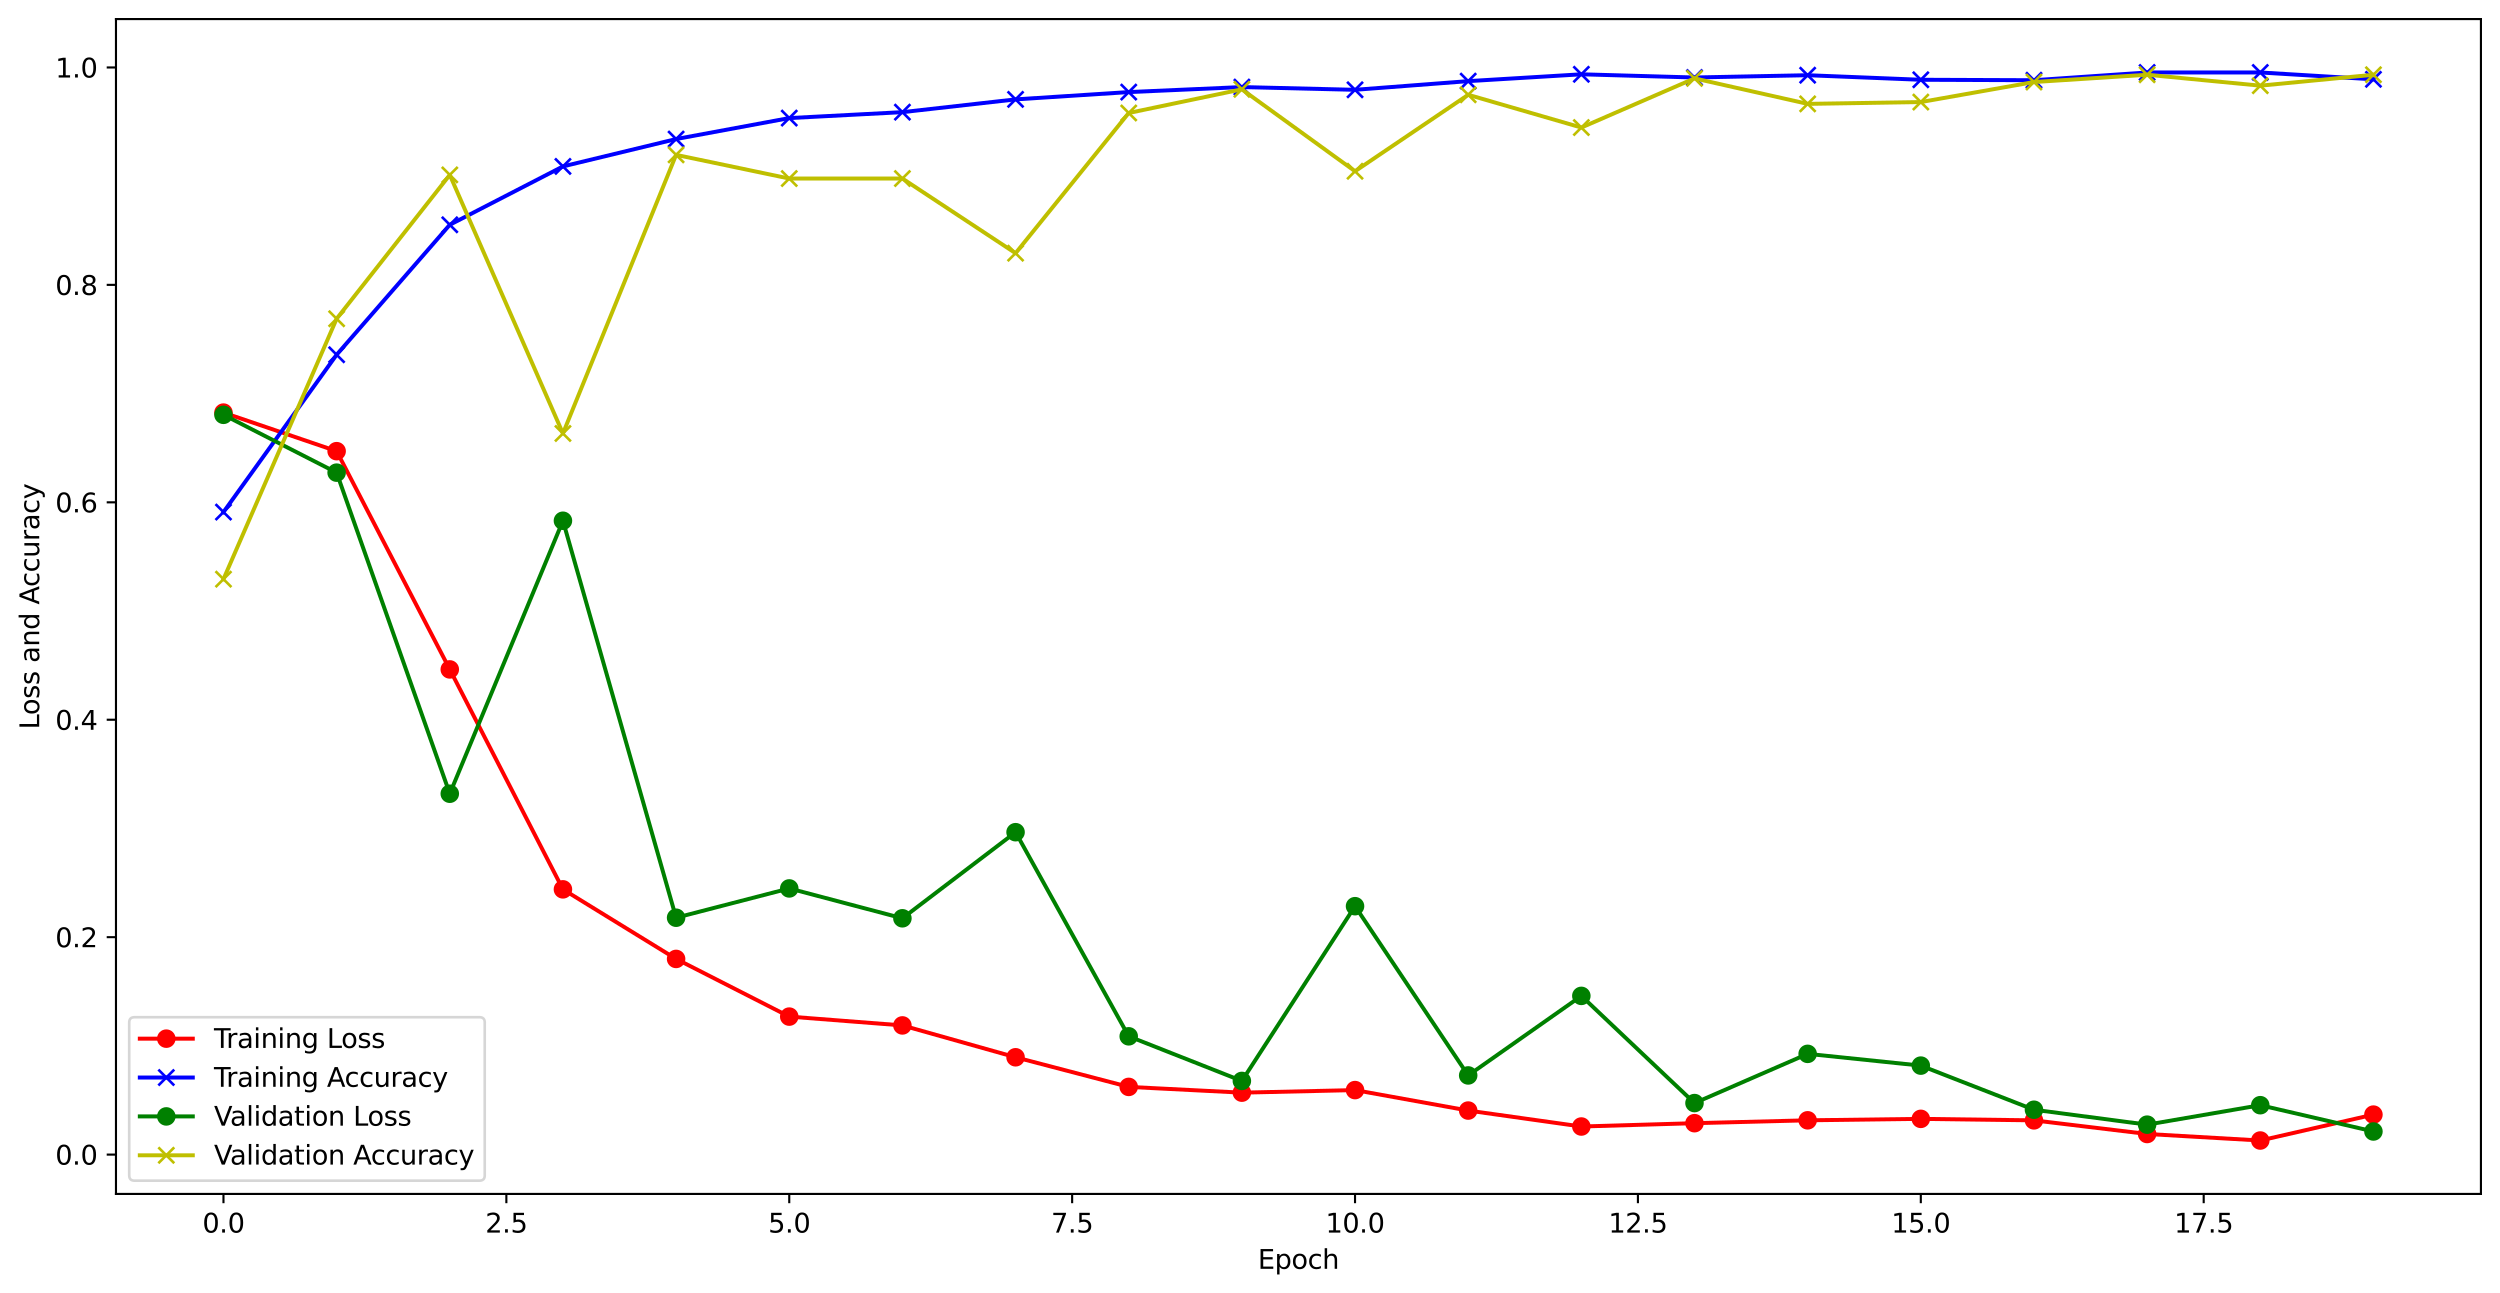 <?xml version="1.0" encoding="utf-8" standalone="no"?>
<!DOCTYPE svg PUBLIC "-//W3C//DTD SVG 1.1//EN"
  "http://www.w3.org/Graphics/SVG/1.1/DTD/svg11.dtd">
<svg xmlns:xlink="http://www.w3.org/1999/xlink" width="943.781pt" height="488.276pt" viewBox="0 0 943.781 488.276" xmlns="http://www.w3.org/2000/svg" version="1.1">
 <defs>
  <style type="text/css">*{stroke-linejoin: round; stroke-linecap: butt}</style>
 </defs>
 <g id="figure_1">
  <g id="patch_1">
   <path d="M 0 488.276 
L 943.781 488.276 
L 943.781 0 
L 0 0 
z
" style="fill: #ffffff"/>
  </g>
  <g id="axes_1">
   <g id="patch_2">
    <path d="M 43.781 450.72 
L 936.581 450.72 
L 936.581 7.2 
L 43.781 7.2 
z
" style="fill: #ffffff"/>
   </g>
   <g id="matplotlib.axis_1">
    <g id="xtick_1">
     <g id="line2d_1">
      <defs>
       <path id="m06e316a231" d="M 0 0 
L 0 3.5 
" style="stroke: #000000; stroke-width: 0.8"/>
      </defs>
      <g>
       <use xlink:href="#m06e316a231" x="84.363" y="450.72" style="stroke: #000000; stroke-width: 0.8"/>
      </g>
     </g>
     <g id="text_1">
      <!-- 0.0 -->
      <g transform="translate(76.412 465.318) scale(0.1 -0.1)">
       <defs>
        <path id="DejaVuSans-30" d="M 2034 4250 
Q 1547 4250 1301 3770 
Q 1056 3291 1056 2328 
Q 1056 1369 1301 889 
Q 1547 409 2034 409 
Q 2525 409 2770 889 
Q 3016 1369 3016 2328 
Q 3016 3291 2770 3770 
Q 2525 4250 2034 4250 
z
M 2034 4750 
Q 2819 4750 3233 4129 
Q 3647 3509 3647 2328 
Q 3647 1150 3233 529 
Q 2819 -91 2034 -91 
Q 1250 -91 836 529 
Q 422 1150 422 2328 
Q 422 3509 836 4129 
Q 1250 4750 2034 4750 
z
" transform="scale(0.016)"/>
        <path id="DejaVuSans-2e" d="M 684 794 
L 1344 794 
L 1344 0 
L 684 0 
L 684 794 
z
" transform="scale(0.016)"/>
       </defs>
       <use xlink:href="#DejaVuSans-30"/>
       <use xlink:href="#DejaVuSans-2e" x="63.623"/>
       <use xlink:href="#DejaVuSans-30" x="95.41"/>
      </g>
     </g>
    </g>
    <g id="xtick_2">
     <g id="line2d_2">
      <g>
       <use xlink:href="#m06e316a231" x="191.157" y="450.72" style="stroke: #000000; stroke-width: 0.8"/>
      </g>
     </g>
     <g id="text_2">
      <!-- 2.5 -->
      <g transform="translate(183.206 465.318) scale(0.1 -0.1)">
       <defs>
        <path id="DejaVuSans-32" d="M 1228 531 
L 3431 531 
L 3431 0 
L 469 0 
L 469 531 
Q 828 903 1448 1529 
Q 2069 2156 2228 2338 
Q 2531 2678 2651 2914 
Q 2772 3150 2772 3378 
Q 2772 3750 2511 3984 
Q 2250 4219 1831 4219 
Q 1534 4219 1204 4116 
Q 875 4013 500 3803 
L 500 4441 
Q 881 4594 1212 4672 
Q 1544 4750 1819 4750 
Q 2544 4750 2975 4387 
Q 3406 4025 3406 3419 
Q 3406 3131 3298 2873 
Q 3191 2616 2906 2266 
Q 2828 2175 2409 1742 
Q 1991 1309 1228 531 
z
" transform="scale(0.016)"/>
        <path id="DejaVuSans-35" d="M 691 4666 
L 3169 4666 
L 3169 4134 
L 1269 4134 
L 1269 2991 
Q 1406 3038 1543 3061 
Q 1681 3084 1819 3084 
Q 2600 3084 3056 2656 
Q 3513 2228 3513 1497 
Q 3513 744 3044 326 
Q 2575 -91 1722 -91 
Q 1428 -91 1123 -41 
Q 819 9 494 109 
L 494 744 
Q 775 591 1075 516 
Q 1375 441 1709 441 
Q 2250 441 2565 725 
Q 2881 1009 2881 1497 
Q 2881 1984 2565 2268 
Q 2250 2553 1709 2553 
Q 1456 2553 1204 2497 
Q 953 2441 691 2322 
L 691 4666 
z
" transform="scale(0.016)"/>
       </defs>
       <use xlink:href="#DejaVuSans-32"/>
       <use xlink:href="#DejaVuSans-2e" x="63.623"/>
       <use xlink:href="#DejaVuSans-35" x="95.41"/>
      </g>
     </g>
    </g>
    <g id="xtick_3">
     <g id="line2d_3">
      <g>
       <use xlink:href="#m06e316a231" x="297.952" y="450.72" style="stroke: #000000; stroke-width: 0.8"/>
      </g>
     </g>
     <g id="text_3">
      <!-- 5.0 -->
      <g transform="translate(290 465.318) scale(0.1 -0.1)">
       <use xlink:href="#DejaVuSans-35"/>
       <use xlink:href="#DejaVuSans-2e" x="63.623"/>
       <use xlink:href="#DejaVuSans-30" x="95.41"/>
      </g>
     </g>
    </g>
    <g id="xtick_4">
     <g id="line2d_4">
      <g>
       <use xlink:href="#m06e316a231" x="404.746" y="450.72" style="stroke: #000000; stroke-width: 0.8"/>
      </g>
     </g>
     <g id="text_4">
      <!-- 7.5 -->
      <g transform="translate(396.794 465.318) scale(0.1 -0.1)">
       <defs>
        <path id="DejaVuSans-37" d="M 525 4666 
L 3525 4666 
L 3525 4397 
L 1831 0 
L 1172 0 
L 2766 4134 
L 525 4134 
L 525 4666 
z
" transform="scale(0.016)"/>
       </defs>
       <use xlink:href="#DejaVuSans-37"/>
       <use xlink:href="#DejaVuSans-2e" x="63.623"/>
       <use xlink:href="#DejaVuSans-35" x="95.41"/>
      </g>
     </g>
    </g>
    <g id="xtick_5">
     <g id="line2d_5">
      <g>
       <use xlink:href="#m06e316a231" x="511.54" y="450.72" style="stroke: #000000; stroke-width: 0.8"/>
      </g>
     </g>
     <g id="text_5">
      <!-- 10.0 -->
      <g transform="translate(500.407 465.318) scale(0.1 -0.1)">
       <defs>
        <path id="DejaVuSans-31" d="M 794 531 
L 1825 531 
L 1825 4091 
L 703 3866 
L 703 4441 
L 1819 4666 
L 2450 4666 
L 2450 531 
L 3481 531 
L 3481 0 
L 794 0 
L 794 531 
z
" transform="scale(0.016)"/>
       </defs>
       <use xlink:href="#DejaVuSans-31"/>
       <use xlink:href="#DejaVuSans-30" x="63.623"/>
       <use xlink:href="#DejaVuSans-2e" x="127.246"/>
       <use xlink:href="#DejaVuSans-30" x="159.033"/>
      </g>
     </g>
    </g>
    <g id="xtick_6">
     <g id="line2d_6">
      <g>
       <use xlink:href="#m06e316a231" x="618.334" y="450.72" style="stroke: #000000; stroke-width: 0.8"/>
      </g>
     </g>
     <g id="text_6">
      <!-- 12.5 -->
      <g transform="translate(607.202 465.318) scale(0.1 -0.1)">
       <use xlink:href="#DejaVuSans-31"/>
       <use xlink:href="#DejaVuSans-32" x="63.623"/>
       <use xlink:href="#DejaVuSans-2e" x="127.246"/>
       <use xlink:href="#DejaVuSans-35" x="159.033"/>
      </g>
     </g>
    </g>
    <g id="xtick_7">
     <g id="line2d_7">
      <g>
       <use xlink:href="#m06e316a231" x="725.129" y="450.72" style="stroke: #000000; stroke-width: 0.8"/>
      </g>
     </g>
     <g id="text_7">
      <!-- 15.0 -->
      <g transform="translate(713.996 465.318) scale(0.1 -0.1)">
       <use xlink:href="#DejaVuSans-31"/>
       <use xlink:href="#DejaVuSans-35" x="63.623"/>
       <use xlink:href="#DejaVuSans-2e" x="127.246"/>
       <use xlink:href="#DejaVuSans-30" x="159.033"/>
      </g>
     </g>
    </g>
    <g id="xtick_8">
     <g id="line2d_8">
      <g>
       <use xlink:href="#m06e316a231" x="831.923" y="450.72" style="stroke: #000000; stroke-width: 0.8"/>
      </g>
     </g>
     <g id="text_8">
      <!-- 17.5 -->
      <g transform="translate(820.79 465.318) scale(0.1 -0.1)">
       <use xlink:href="#DejaVuSans-31"/>
       <use xlink:href="#DejaVuSans-37" x="63.623"/>
       <use xlink:href="#DejaVuSans-2e" x="127.246"/>
       <use xlink:href="#DejaVuSans-35" x="159.033"/>
      </g>
     </g>
    </g>
    <g id="text_9">
     <!-- Epoch -->
     <g transform="translate(474.87 478.997) scale(0.1 -0.1)">
      <defs>
       <path id="DejaVuSans-45" d="M 628 4666 
L 3578 4666 
L 3578 4134 
L 1259 4134 
L 1259 2753 
L 3481 2753 
L 3481 2222 
L 1259 2222 
L 1259 531 
L 3634 531 
L 3634 0 
L 628 0 
L 628 4666 
z
" transform="scale(0.016)"/>
       <path id="DejaVuSans-70" d="M 1159 525 
L 1159 -1331 
L 581 -1331 
L 581 3500 
L 1159 3500 
L 1159 2969 
Q 1341 3281 1617 3432 
Q 1894 3584 2278 3584 
Q 2916 3584 3314 3078 
Q 3713 2572 3713 1747 
Q 3713 922 3314 415 
Q 2916 -91 2278 -91 
Q 1894 -91 1617 61 
Q 1341 213 1159 525 
z
M 3116 1747 
Q 3116 2381 2855 2742 
Q 2594 3103 2138 3103 
Q 1681 3103 1420 2742 
Q 1159 2381 1159 1747 
Q 1159 1113 1420 752 
Q 1681 391 2138 391 
Q 2594 391 2855 752 
Q 3116 1113 3116 1747 
z
" transform="scale(0.016)"/>
       <path id="DejaVuSans-6f" d="M 1959 3097 
Q 1497 3097 1228 2736 
Q 959 2375 959 1747 
Q 959 1119 1226 758 
Q 1494 397 1959 397 
Q 2419 397 2687 759 
Q 2956 1122 2956 1747 
Q 2956 2369 2687 2733 
Q 2419 3097 1959 3097 
z
M 1959 3584 
Q 2709 3584 3137 3096 
Q 3566 2609 3566 1747 
Q 3566 888 3137 398 
Q 2709 -91 1959 -91 
Q 1206 -91 779 398 
Q 353 888 353 1747 
Q 353 2609 779 3096 
Q 1206 3584 1959 3584 
z
" transform="scale(0.016)"/>
       <path id="DejaVuSans-63" d="M 3122 3366 
L 3122 2828 
Q 2878 2963 2633 3030 
Q 2388 3097 2138 3097 
Q 1578 3097 1268 2742 
Q 959 2388 959 1747 
Q 959 1106 1268 751 
Q 1578 397 2138 397 
Q 2388 397 2633 464 
Q 2878 531 3122 666 
L 3122 134 
Q 2881 22 2623 -34 
Q 2366 -91 2075 -91 
Q 1284 -91 818 406 
Q 353 903 353 1747 
Q 353 2603 823 3093 
Q 1294 3584 2113 3584 
Q 2378 3584 2631 3529 
Q 2884 3475 3122 3366 
z
" transform="scale(0.016)"/>
       <path id="DejaVuSans-68" d="M 3513 2113 
L 3513 0 
L 2938 0 
L 2938 2094 
Q 2938 2591 2744 2837 
Q 2550 3084 2163 3084 
Q 1697 3084 1428 2787 
Q 1159 2491 1159 1978 
L 1159 0 
L 581 0 
L 581 4863 
L 1159 4863 
L 1159 2956 
Q 1366 3272 1645 3428 
Q 1925 3584 2291 3584 
Q 2894 3584 3203 3211 
Q 3513 2838 3513 2113 
z
" transform="scale(0.016)"/>
      </defs>
      <use xlink:href="#DejaVuSans-45"/>
      <use xlink:href="#DejaVuSans-70" x="63.184"/>
      <use xlink:href="#DejaVuSans-6f" x="126.66"/>
      <use xlink:href="#DejaVuSans-63" x="187.842"/>
      <use xlink:href="#DejaVuSans-68" x="242.822"/>
     </g>
    </g>
   </g>
   <g id="matplotlib.axis_2">
    <g id="ytick_1">
     <g id="line2d_9">
      <defs>
       <path id="m633095f8ad" d="M 0 0 
L -3.5 0 
" style="stroke: #000000; stroke-width: 0.8"/>
      </defs>
      <g>
       <use xlink:href="#m633095f8ad" x="43.781" y="435.87" style="stroke: #000000; stroke-width: 0.8"/>
      </g>
     </g>
     <g id="text_10">
      <!-- 0.0 -->
      <g transform="translate(20.878 439.669) scale(0.1 -0.1)">
       <use xlink:href="#DejaVuSans-30"/>
       <use xlink:href="#DejaVuSans-2e" x="63.623"/>
       <use xlink:href="#DejaVuSans-30" x="95.41"/>
      </g>
     </g>
    </g>
    <g id="ytick_2">
     <g id="line2d_10">
      <g>
       <use xlink:href="#m633095f8ad" x="43.781" y="353.789" style="stroke: #000000; stroke-width: 0.8"/>
      </g>
     </g>
     <g id="text_11">
      <!-- 0.2 -->
      <g transform="translate(20.878 357.588) scale(0.1 -0.1)">
       <use xlink:href="#DejaVuSans-30"/>
       <use xlink:href="#DejaVuSans-2e" x="63.623"/>
       <use xlink:href="#DejaVuSans-32" x="95.41"/>
      </g>
     </g>
    </g>
    <g id="ytick_3">
     <g id="line2d_11">
      <g>
       <use xlink:href="#m633095f8ad" x="43.781" y="271.708" style="stroke: #000000; stroke-width: 0.8"/>
      </g>
     </g>
     <g id="text_12">
      <!-- 0.4 -->
      <g transform="translate(20.878 275.508) scale(0.1 -0.1)">
       <defs>
        <path id="DejaVuSans-34" d="M 2419 4116 
L 825 1625 
L 2419 1625 
L 2419 4116 
z
M 2253 4666 
L 3047 4666 
L 3047 1625 
L 3713 1625 
L 3713 1100 
L 3047 1100 
L 3047 0 
L 2419 0 
L 2419 1100 
L 313 1100 
L 313 1709 
L 2253 4666 
z
" transform="scale(0.016)"/>
       </defs>
       <use xlink:href="#DejaVuSans-30"/>
       <use xlink:href="#DejaVuSans-2e" x="63.623"/>
       <use xlink:href="#DejaVuSans-34" x="95.41"/>
      </g>
     </g>
    </g>
    <g id="ytick_4">
     <g id="line2d_12">
      <g>
       <use xlink:href="#m633095f8ad" x="43.781" y="189.628" style="stroke: #000000; stroke-width: 0.8"/>
      </g>
     </g>
     <g id="text_13">
      <!-- 0.6 -->
      <g transform="translate(20.878 193.427) scale(0.1 -0.1)">
       <defs>
        <path id="DejaVuSans-36" d="M 2113 2584 
Q 1688 2584 1439 2293 
Q 1191 2003 1191 1497 
Q 1191 994 1439 701 
Q 1688 409 2113 409 
Q 2538 409 2786 701 
Q 3034 994 3034 1497 
Q 3034 2003 2786 2293 
Q 2538 2584 2113 2584 
z
M 3366 4563 
L 3366 3988 
Q 3128 4100 2886 4159 
Q 2644 4219 2406 4219 
Q 1781 4219 1451 3797 
Q 1122 3375 1075 2522 
Q 1259 2794 1537 2939 
Q 1816 3084 2150 3084 
Q 2853 3084 3261 2657 
Q 3669 2231 3669 1497 
Q 3669 778 3244 343 
Q 2819 -91 2113 -91 
Q 1303 -91 875 529 
Q 447 1150 447 2328 
Q 447 3434 972 4092 
Q 1497 4750 2381 4750 
Q 2619 4750 2861 4703 
Q 3103 4656 3366 4563 
z
" transform="scale(0.016)"/>
       </defs>
       <use xlink:href="#DejaVuSans-30"/>
       <use xlink:href="#DejaVuSans-2e" x="63.623"/>
       <use xlink:href="#DejaVuSans-36" x="95.41"/>
      </g>
     </g>
    </g>
    <g id="ytick_5">
     <g id="line2d_13">
      <g>
       <use xlink:href="#m633095f8ad" x="43.781" y="107.547" style="stroke: #000000; stroke-width: 0.8"/>
      </g>
     </g>
     <g id="text_14">
      <!-- 0.8 -->
      <g transform="translate(20.878 111.346) scale(0.1 -0.1)">
       <defs>
        <path id="DejaVuSans-38" d="M 2034 2216 
Q 1584 2216 1326 1975 
Q 1069 1734 1069 1313 
Q 1069 891 1326 650 
Q 1584 409 2034 409 
Q 2484 409 2743 651 
Q 3003 894 3003 1313 
Q 3003 1734 2745 1975 
Q 2488 2216 2034 2216 
z
M 1403 2484 
Q 997 2584 770 2862 
Q 544 3141 544 3541 
Q 544 4100 942 4425 
Q 1341 4750 2034 4750 
Q 2731 4750 3128 4425 
Q 3525 4100 3525 3541 
Q 3525 3141 3298 2862 
Q 3072 2584 2669 2484 
Q 3125 2378 3379 2068 
Q 3634 1759 3634 1313 
Q 3634 634 3220 271 
Q 2806 -91 2034 -91 
Q 1263 -91 848 271 
Q 434 634 434 1313 
Q 434 1759 690 2068 
Q 947 2378 1403 2484 
z
M 1172 3481 
Q 1172 3119 1398 2916 
Q 1625 2713 2034 2713 
Q 2441 2713 2670 2916 
Q 2900 3119 2900 3481 
Q 2900 3844 2670 4047 
Q 2441 4250 2034 4250 
Q 1625 4250 1398 4047 
Q 1172 3844 1172 3481 
z
" transform="scale(0.016)"/>
       </defs>
       <use xlink:href="#DejaVuSans-30"/>
       <use xlink:href="#DejaVuSans-2e" x="63.623"/>
       <use xlink:href="#DejaVuSans-38" x="95.41"/>
      </g>
     </g>
    </g>
    <g id="ytick_6">
     <g id="line2d_14">
      <g>
       <use xlink:href="#m633095f8ad" x="43.781" y="25.466" style="stroke: #000000; stroke-width: 0.8"/>
      </g>
     </g>
     <g id="text_15">
      <!-- 1.0 -->
      <g transform="translate(20.878 29.266) scale(0.1 -0.1)">
       <use xlink:href="#DejaVuSans-31"/>
       <use xlink:href="#DejaVuSans-2e" x="63.623"/>
       <use xlink:href="#DejaVuSans-30" x="95.41"/>
      </g>
     </g>
    </g>
    <g id="text_16">
     <!-- Loss and Accuracy -->
     <g transform="translate(14.798 275.34) rotate(-90) scale(0.1 -0.1)">
      <defs>
       <path id="DejaVuSans-4c" d="M 628 4666 
L 1259 4666 
L 1259 531 
L 3531 531 
L 3531 0 
L 628 0 
L 628 4666 
z
" transform="scale(0.016)"/>
       <path id="DejaVuSans-73" d="M 2834 3397 
L 2834 2853 
Q 2591 2978 2328 3040 
Q 2066 3103 1784 3103 
Q 1356 3103 1142 2972 
Q 928 2841 928 2578 
Q 928 2378 1081 2264 
Q 1234 2150 1697 2047 
L 1894 2003 
Q 2506 1872 2764 1633 
Q 3022 1394 3022 966 
Q 3022 478 2636 193 
Q 2250 -91 1575 -91 
Q 1294 -91 989 -36 
Q 684 19 347 128 
L 347 722 
Q 666 556 975 473 
Q 1284 391 1588 391 
Q 1994 391 2212 530 
Q 2431 669 2431 922 
Q 2431 1156 2273 1281 
Q 2116 1406 1581 1522 
L 1381 1569 
Q 847 1681 609 1914 
Q 372 2147 372 2553 
Q 372 3047 722 3315 
Q 1072 3584 1716 3584 
Q 2034 3584 2315 3537 
Q 2597 3491 2834 3397 
z
" transform="scale(0.016)"/>
       <path id="DejaVuSans-20" transform="scale(0.016)"/>
       <path id="DejaVuSans-61" d="M 2194 1759 
Q 1497 1759 1228 1600 
Q 959 1441 959 1056 
Q 959 750 1161 570 
Q 1363 391 1709 391 
Q 2188 391 2477 730 
Q 2766 1069 2766 1631 
L 2766 1759 
L 2194 1759 
z
M 3341 1997 
L 3341 0 
L 2766 0 
L 2766 531 
Q 2569 213 2275 61 
Q 1981 -91 1556 -91 
Q 1019 -91 701 211 
Q 384 513 384 1019 
Q 384 1609 779 1909 
Q 1175 2209 1959 2209 
L 2766 2209 
L 2766 2266 
Q 2766 2663 2505 2880 
Q 2244 3097 1772 3097 
Q 1472 3097 1187 3025 
Q 903 2953 641 2809 
L 641 3341 
Q 956 3463 1253 3523 
Q 1550 3584 1831 3584 
Q 2591 3584 2966 3190 
Q 3341 2797 3341 1997 
z
" transform="scale(0.016)"/>
       <path id="DejaVuSans-6e" d="M 3513 2113 
L 3513 0 
L 2938 0 
L 2938 2094 
Q 2938 2591 2744 2837 
Q 2550 3084 2163 3084 
Q 1697 3084 1428 2787 
Q 1159 2491 1159 1978 
L 1159 0 
L 581 0 
L 581 3500 
L 1159 3500 
L 1159 2956 
Q 1366 3272 1645 3428 
Q 1925 3584 2291 3584 
Q 2894 3584 3203 3211 
Q 3513 2838 3513 2113 
z
" transform="scale(0.016)"/>
       <path id="DejaVuSans-64" d="M 2906 2969 
L 2906 4863 
L 3481 4863 
L 3481 0 
L 2906 0 
L 2906 525 
Q 2725 213 2448 61 
Q 2172 -91 1784 -91 
Q 1150 -91 751 415 
Q 353 922 353 1747 
Q 353 2572 751 3078 
Q 1150 3584 1784 3584 
Q 2172 3584 2448 3432 
Q 2725 3281 2906 2969 
z
M 947 1747 
Q 947 1113 1208 752 
Q 1469 391 1925 391 
Q 2381 391 2643 752 
Q 2906 1113 2906 1747 
Q 2906 2381 2643 2742 
Q 2381 3103 1925 3103 
Q 1469 3103 1208 2742 
Q 947 2381 947 1747 
z
" transform="scale(0.016)"/>
       <path id="DejaVuSans-41" d="M 2188 4044 
L 1331 1722 
L 3047 1722 
L 2188 4044 
z
M 1831 4666 
L 2547 4666 
L 4325 0 
L 3669 0 
L 3244 1197 
L 1141 1197 
L 716 0 
L 50 0 
L 1831 4666 
z
" transform="scale(0.016)"/>
       <path id="DejaVuSans-75" d="M 544 1381 
L 544 3500 
L 1119 3500 
L 1119 1403 
Q 1119 906 1312 657 
Q 1506 409 1894 409 
Q 2359 409 2629 706 
Q 2900 1003 2900 1516 
L 2900 3500 
L 3475 3500 
L 3475 0 
L 2900 0 
L 2900 538 
Q 2691 219 2414 64 
Q 2138 -91 1772 -91 
Q 1169 -91 856 284 
Q 544 659 544 1381 
z
M 1991 3584 
L 1991 3584 
z
" transform="scale(0.016)"/>
       <path id="DejaVuSans-72" d="M 2631 2963 
Q 2534 3019 2420 3045 
Q 2306 3072 2169 3072 
Q 1681 3072 1420 2755 
Q 1159 2438 1159 1844 
L 1159 0 
L 581 0 
L 581 3500 
L 1159 3500 
L 1159 2956 
Q 1341 3275 1631 3429 
Q 1922 3584 2338 3584 
Q 2397 3584 2469 3576 
Q 2541 3569 2628 3553 
L 2631 2963 
z
" transform="scale(0.016)"/>
       <path id="DejaVuSans-79" d="M 2059 -325 
Q 1816 -950 1584 -1140 
Q 1353 -1331 966 -1331 
L 506 -1331 
L 506 -850 
L 844 -850 
Q 1081 -850 1212 -737 
Q 1344 -625 1503 -206 
L 1606 56 
L 191 3500 
L 800 3500 
L 1894 763 
L 2988 3500 
L 3597 3500 
L 2059 -325 
z
" transform="scale(0.016)"/>
      </defs>
      <use xlink:href="#DejaVuSans-4c"/>
      <use xlink:href="#DejaVuSans-6f" x="53.963"/>
      <use xlink:href="#DejaVuSans-73" x="115.145"/>
      <use xlink:href="#DejaVuSans-73" x="167.244"/>
      <use xlink:href="#DejaVuSans-20" x="219.344"/>
      <use xlink:href="#DejaVuSans-61" x="251.131"/>
      <use xlink:href="#DejaVuSans-6e" x="312.41"/>
      <use xlink:href="#DejaVuSans-64" x="375.789"/>
      <use xlink:href="#DejaVuSans-20" x="439.266"/>
      <use xlink:href="#DejaVuSans-41" x="471.053"/>
      <use xlink:href="#DejaVuSans-63" x="537.711"/>
      <use xlink:href="#DejaVuSans-63" x="592.691"/>
      <use xlink:href="#DejaVuSans-75" x="647.672"/>
      <use xlink:href="#DejaVuSans-72" x="711.051"/>
      <use xlink:href="#DejaVuSans-61" x="752.164"/>
      <use xlink:href="#DejaVuSans-63" x="813.443"/>
      <use xlink:href="#DejaVuSans-79" x="868.424"/>
     </g>
    </g>
   </g>
   <g id="line2d_15">
    <path d="M 84.363 155.763 
L 127.081 170.323 
L 169.798 252.713 
L 212.516 335.74 
L 255.234 362.008 
L 297.952 383.781 
L 340.669 387.109 
L 383.387 399.136 
L 426.105 410.318 
L 468.822 412.492 
L 511.54 411.522 
L 554.258 419.252 
L 596.976 425.272 
L 639.693 424.017 
L 682.411 422.932 
L 725.129 422.383 
L 767.846 422.947 
L 810.564 428.097 
L 853.282 430.56 
L 895.999 420.78 
" clip-path="url(#pa4ece0553c)" style="fill: none; stroke: #ff0000; stroke-width: 1.5; stroke-linecap: square"/>
    <defs>
     <path id="m256b22af28" d="M 0 3 
C 0.796 3 1.559 2.684 2.121 2.121 
C 2.684 1.559 3 0.796 3 0 
C 3 -0.796 2.684 -1.559 2.121 -2.121 
C 1.559 -2.684 0.796 -3 0 -3 
C -0.796 -3 -1.559 -2.684 -2.121 -2.121 
C -2.684 -1.559 -3 -0.796 -3 0 
C -3 0.796 -2.684 1.559 -2.121 2.121 
C -1.559 2.684 -0.796 3 0 3 
z
" style="stroke: #ff0000"/>
    </defs>
    <g clip-path="url(#pa4ece0553c)">
     <use xlink:href="#m256b22af28" x="84.363" y="155.763" style="fill: #ff0000; stroke: #ff0000"/>
     <use xlink:href="#m256b22af28" x="127.081" y="170.323" style="fill: #ff0000; stroke: #ff0000"/>
     <use xlink:href="#m256b22af28" x="169.798" y="252.713" style="fill: #ff0000; stroke: #ff0000"/>
     <use xlink:href="#m256b22af28" x="212.516" y="335.74" style="fill: #ff0000; stroke: #ff0000"/>
     <use xlink:href="#m256b22af28" x="255.234" y="362.008" style="fill: #ff0000; stroke: #ff0000"/>
     <use xlink:href="#m256b22af28" x="297.952" y="383.781" style="fill: #ff0000; stroke: #ff0000"/>
     <use xlink:href="#m256b22af28" x="340.669" y="387.109" style="fill: #ff0000; stroke: #ff0000"/>
     <use xlink:href="#m256b22af28" x="383.387" y="399.136" style="fill: #ff0000; stroke: #ff0000"/>
     <use xlink:href="#m256b22af28" x="426.105" y="410.318" style="fill: #ff0000; stroke: #ff0000"/>
     <use xlink:href="#m256b22af28" x="468.822" y="412.492" style="fill: #ff0000; stroke: #ff0000"/>
     <use xlink:href="#m256b22af28" x="511.54" y="411.522" style="fill: #ff0000; stroke: #ff0000"/>
     <use xlink:href="#m256b22af28" x="554.258" y="419.252" style="fill: #ff0000; stroke: #ff0000"/>
     <use xlink:href="#m256b22af28" x="596.976" y="425.272" style="fill: #ff0000; stroke: #ff0000"/>
     <use xlink:href="#m256b22af28" x="639.693" y="424.017" style="fill: #ff0000; stroke: #ff0000"/>
     <use xlink:href="#m256b22af28" x="682.411" y="422.932" style="fill: #ff0000; stroke: #ff0000"/>
     <use xlink:href="#m256b22af28" x="725.129" y="422.383" style="fill: #ff0000; stroke: #ff0000"/>
     <use xlink:href="#m256b22af28" x="767.846" y="422.947" style="fill: #ff0000; stroke: #ff0000"/>
     <use xlink:href="#m256b22af28" x="810.564" y="428.097" style="fill: #ff0000; stroke: #ff0000"/>
     <use xlink:href="#m256b22af28" x="853.282" y="430.56" style="fill: #ff0000; stroke: #ff0000"/>
     <use xlink:href="#m256b22af28" x="895.999" y="420.78" style="fill: #ff0000; stroke: #ff0000"/>
    </g>
   </g>
   <g id="line2d_16">
    <path d="M 84.363 193.312 
L 127.081 133.92 
L 169.798 84.858 
L 212.516 62.823 
L 255.234 52.494 
L 297.952 44.575 
L 340.669 42.337 
L 383.387 37.517 
L 426.105 34.762 
L 468.822 32.869 
L 511.54 33.902 
L 554.258 30.631 
L 596.976 28.049 
L 639.693 29.254 
L 682.411 28.393 
L 725.129 30.114 
L 767.846 30.287 
L 810.564 27.36 
L 853.282 27.36 
L 895.999 29.942 
" clip-path="url(#pa4ece0553c)" style="fill: none; stroke: #0000ff; stroke-width: 1.5; stroke-linecap: square"/>
    <defs>
     <path id="m772fa5f452" d="M -3 3 
L 3 -3 
M -3 -3 
L 3 3 
" style="stroke: #0000ff"/>
    </defs>
    <g clip-path="url(#pa4ece0553c)">
     <use xlink:href="#m772fa5f452" x="84.363" y="193.312" style="fill: #0000ff; stroke: #0000ff"/>
     <use xlink:href="#m772fa5f452" x="127.081" y="133.92" style="fill: #0000ff; stroke: #0000ff"/>
     <use xlink:href="#m772fa5f452" x="169.798" y="84.858" style="fill: #0000ff; stroke: #0000ff"/>
     <use xlink:href="#m772fa5f452" x="212.516" y="62.823" style="fill: #0000ff; stroke: #0000ff"/>
     <use xlink:href="#m772fa5f452" x="255.234" y="52.494" style="fill: #0000ff; stroke: #0000ff"/>
     <use xlink:href="#m772fa5f452" x="297.952" y="44.575" style="fill: #0000ff; stroke: #0000ff"/>
     <use xlink:href="#m772fa5f452" x="340.669" y="42.337" style="fill: #0000ff; stroke: #0000ff"/>
     <use xlink:href="#m772fa5f452" x="383.387" y="37.517" style="fill: #0000ff; stroke: #0000ff"/>
     <use xlink:href="#m772fa5f452" x="426.105" y="34.762" style="fill: #0000ff; stroke: #0000ff"/>
     <use xlink:href="#m772fa5f452" x="468.822" y="32.869" style="fill: #0000ff; stroke: #0000ff"/>
     <use xlink:href="#m772fa5f452" x="511.54" y="33.902" style="fill: #0000ff; stroke: #0000ff"/>
     <use xlink:href="#m772fa5f452" x="554.258" y="30.631" style="fill: #0000ff; stroke: #0000ff"/>
     <use xlink:href="#m772fa5f452" x="596.976" y="28.049" style="fill: #0000ff; stroke: #0000ff"/>
     <use xlink:href="#m772fa5f452" x="639.693" y="29.254" style="fill: #0000ff; stroke: #0000ff"/>
     <use xlink:href="#m772fa5f452" x="682.411" y="28.393" style="fill: #0000ff; stroke: #0000ff"/>
     <use xlink:href="#m772fa5f452" x="725.129" y="30.114" style="fill: #0000ff; stroke: #0000ff"/>
     <use xlink:href="#m772fa5f452" x="767.846" y="30.287" style="fill: #0000ff; stroke: #0000ff"/>
     <use xlink:href="#m772fa5f452" x="810.564" y="27.36" style="fill: #0000ff; stroke: #0000ff"/>
     <use xlink:href="#m772fa5f452" x="853.282" y="27.36" style="fill: #0000ff; stroke: #0000ff"/>
     <use xlink:href="#m772fa5f452" x="895.999" y="29.942" style="fill: #0000ff; stroke: #0000ff"/>
    </g>
   </g>
   <g id="line2d_17">
    <path d="M 84.363 156.595 
L 127.081 178.429 
L 169.798 299.644 
L 212.516 196.59 
L 255.234 346.452 
L 297.952 335.391 
L 340.669 346.667 
L 383.387 314.166 
L 426.105 391.225 
L 468.822 408.068 
L 511.54 342.098 
L 554.258 405.989 
L 596.976 375.959 
L 639.693 416.426 
L 682.411 397.846 
L 725.129 402.283 
L 767.846 418.942 
L 810.564 424.573 
L 853.282 417.223 
L 895.999 427.151 
" clip-path="url(#pa4ece0553c)" style="fill: none; stroke: #008000; stroke-width: 1.5; stroke-linecap: square"/>
    <defs>
     <path id="md3cf578cd7" d="M 0 3 
C 0.796 3 1.559 2.684 2.121 2.121 
C 2.684 1.559 3 0.796 3 0 
C 3 -0.796 2.684 -1.559 2.121 -2.121 
C 1.559 -2.684 0.796 -3 0 -3 
C -0.796 -3 -1.559 -2.684 -2.121 -2.121 
C -2.684 -1.559 -3 -0.796 -3 0 
C -3 0.796 -2.684 1.559 -2.121 2.121 
C -1.559 2.684 -0.796 3 0 3 
z
" style="stroke: #008000"/>
    </defs>
    <g clip-path="url(#pa4ece0553c)">
     <use xlink:href="#md3cf578cd7" x="84.363" y="156.595" style="fill: #008000; stroke: #008000"/>
     <use xlink:href="#md3cf578cd7" x="127.081" y="178.429" style="fill: #008000; stroke: #008000"/>
     <use xlink:href="#md3cf578cd7" x="169.798" y="299.644" style="fill: #008000; stroke: #008000"/>
     <use xlink:href="#md3cf578cd7" x="212.516" y="196.59" style="fill: #008000; stroke: #008000"/>
     <use xlink:href="#md3cf578cd7" x="255.234" y="346.452" style="fill: #008000; stroke: #008000"/>
     <use xlink:href="#md3cf578cd7" x="297.952" y="335.391" style="fill: #008000; stroke: #008000"/>
     <use xlink:href="#md3cf578cd7" x="340.669" y="346.667" style="fill: #008000; stroke: #008000"/>
     <use xlink:href="#md3cf578cd7" x="383.387" y="314.166" style="fill: #008000; stroke: #008000"/>
     <use xlink:href="#md3cf578cd7" x="426.105" y="391.225" style="fill: #008000; stroke: #008000"/>
     <use xlink:href="#md3cf578cd7" x="468.822" y="408.068" style="fill: #008000; stroke: #008000"/>
     <use xlink:href="#md3cf578cd7" x="511.54" y="342.098" style="fill: #008000; stroke: #008000"/>
     <use xlink:href="#md3cf578cd7" x="554.258" y="405.989" style="fill: #008000; stroke: #008000"/>
     <use xlink:href="#md3cf578cd7" x="596.976" y="375.959" style="fill: #008000; stroke: #008000"/>
     <use xlink:href="#md3cf578cd7" x="639.693" y="416.426" style="fill: #008000; stroke: #008000"/>
     <use xlink:href="#md3cf578cd7" x="682.411" y="397.846" style="fill: #008000; stroke: #008000"/>
     <use xlink:href="#md3cf578cd7" x="725.129" y="402.283" style="fill: #008000; stroke: #008000"/>
     <use xlink:href="#md3cf578cd7" x="767.846" y="418.942" style="fill: #008000; stroke: #008000"/>
     <use xlink:href="#md3cf578cd7" x="810.564" y="424.573" style="fill: #008000; stroke: #008000"/>
     <use xlink:href="#md3cf578cd7" x="853.282" y="417.223" style="fill: #008000; stroke: #008000"/>
     <use xlink:href="#md3cf578cd7" x="895.999" y="427.151" style="fill: #008000; stroke: #008000"/>
    </g>
   </g>
   <g id="line2d_18">
    <path d="M 84.363 218.638 
L 127.081 120.333 
L 169.798 66.025 
L 212.516 163.642 
L 255.234 58.464 
L 297.952 67.4 
L 340.669 67.4 
L 383.387 95.586 
L 426.105 42.652 
L 468.822 33.716 
L 511.54 64.651 
L 554.258 35.778 
L 596.976 48.152 
L 639.693 29.591 
L 682.411 39.215 
L 725.129 38.528 
L 767.846 30.966 
L 810.564 28.216 
L 853.282 32.341 
L 895.999 28.216 
" clip-path="url(#pa4ece0553c)" style="fill: none; stroke: #bfbf00; stroke-width: 1.5; stroke-linecap: square"/>
    <defs>
     <path id="m3b0205920d" d="M -3 3 
L 3 -3 
M -3 -3 
L 3 3 
" style="stroke: #bfbf00"/>
    </defs>
    <g clip-path="url(#pa4ece0553c)">
     <use xlink:href="#m3b0205920d" x="84.363" y="218.638" style="fill: #bfbf00; stroke: #bfbf00"/>
     <use xlink:href="#m3b0205920d" x="127.081" y="120.333" style="fill: #bfbf00; stroke: #bfbf00"/>
     <use xlink:href="#m3b0205920d" x="169.798" y="66.025" style="fill: #bfbf00; stroke: #bfbf00"/>
     <use xlink:href="#m3b0205920d" x="212.516" y="163.642" style="fill: #bfbf00; stroke: #bfbf00"/>
     <use xlink:href="#m3b0205920d" x="255.234" y="58.464" style="fill: #bfbf00; stroke: #bfbf00"/>
     <use xlink:href="#m3b0205920d" x="297.952" y="67.4" style="fill: #bfbf00; stroke: #bfbf00"/>
     <use xlink:href="#m3b0205920d" x="340.669" y="67.4" style="fill: #bfbf00; stroke: #bfbf00"/>
     <use xlink:href="#m3b0205920d" x="383.387" y="95.586" style="fill: #bfbf00; stroke: #bfbf00"/>
     <use xlink:href="#m3b0205920d" x="426.105" y="42.652" style="fill: #bfbf00; stroke: #bfbf00"/>
     <use xlink:href="#m3b0205920d" x="468.822" y="33.716" style="fill: #bfbf00; stroke: #bfbf00"/>
     <use xlink:href="#m3b0205920d" x="511.54" y="64.651" style="fill: #bfbf00; stroke: #bfbf00"/>
     <use xlink:href="#m3b0205920d" x="554.258" y="35.778" style="fill: #bfbf00; stroke: #bfbf00"/>
     <use xlink:href="#m3b0205920d" x="596.976" y="48.152" style="fill: #bfbf00; stroke: #bfbf00"/>
     <use xlink:href="#m3b0205920d" x="639.693" y="29.591" style="fill: #bfbf00; stroke: #bfbf00"/>
     <use xlink:href="#m3b0205920d" x="682.411" y="39.215" style="fill: #bfbf00; stroke: #bfbf00"/>
     <use xlink:href="#m3b0205920d" x="725.129" y="38.528" style="fill: #bfbf00; stroke: #bfbf00"/>
     <use xlink:href="#m3b0205920d" x="767.846" y="30.966" style="fill: #bfbf00; stroke: #bfbf00"/>
     <use xlink:href="#m3b0205920d" x="810.564" y="28.216" style="fill: #bfbf00; stroke: #bfbf00"/>
     <use xlink:href="#m3b0205920d" x="853.282" y="32.341" style="fill: #bfbf00; stroke: #bfbf00"/>
     <use xlink:href="#m3b0205920d" x="895.999" y="28.216" style="fill: #bfbf00; stroke: #bfbf00"/>
    </g>
   </g>
   <g id="patch_3">
    <path d="M 43.781 450.72 
L 43.781 7.2 
" style="fill: none; stroke: #000000; stroke-width: 0.8; stroke-linejoin: miter; stroke-linecap: square"/>
   </g>
   <g id="patch_4">
    <path d="M 936.581 450.72 
L 936.581 7.2 
" style="fill: none; stroke: #000000; stroke-width: 0.8; stroke-linejoin: miter; stroke-linecap: square"/>
   </g>
   <g id="patch_5">
    <path d="M 43.781 450.72 
L 936.581 450.72 
" style="fill: none; stroke: #000000; stroke-width: 0.8; stroke-linejoin: miter; stroke-linecap: square"/>
   </g>
   <g id="patch_6">
    <path d="M 43.781 7.2 
L 936.581 7.2 
" style="fill: none; stroke: #000000; stroke-width: 0.8; stroke-linejoin: miter; stroke-linecap: square"/>
   </g>
   <g id="legend_1">
    <g id="patch_7">
     <path d="M 50.781 445.72 
L 180.997 445.72 
Q 182.997 445.72 182.997 443.72 
L 182.997 386.007 
Q 182.997 384.007 180.997 384.007 
L 50.781 384.007 
Q 48.781 384.007 48.781 386.007 
L 48.781 443.72 
Q 48.781 445.72 50.781 445.72 
z
" style="fill: #ffffff; opacity: 0.8; stroke: #cccccc; stroke-linejoin: miter"/>
    </g>
    <g id="line2d_19">
     <path d="M 52.781 392.106 
L 62.781 392.106 
L 72.781 392.106 
" style="fill: none; stroke: #ff0000; stroke-width: 1.5; stroke-linecap: square"/>
     <g>
      <use xlink:href="#m256b22af28" x="62.781" y="392.106" style="fill: #ff0000; stroke: #ff0000"/>
     </g>
    </g>
    <g id="text_17">
     <!-- Training Loss -->
     <g transform="translate(80.781 395.606) scale(0.1 -0.1)">
      <defs>
       <path id="DejaVuSans-54" d="M -19 4666 
L 3928 4666 
L 3928 4134 
L 2272 4134 
L 2272 0 
L 1638 0 
L 1638 4134 
L -19 4134 
L -19 4666 
z
" transform="scale(0.016)"/>
       <path id="DejaVuSans-69" d="M 603 3500 
L 1178 3500 
L 1178 0 
L 603 0 
L 603 3500 
z
M 603 4863 
L 1178 4863 
L 1178 4134 
L 603 4134 
L 603 4863 
z
" transform="scale(0.016)"/>
       <path id="DejaVuSans-67" d="M 2906 1791 
Q 2906 2416 2648 2759 
Q 2391 3103 1925 3103 
Q 1463 3103 1205 2759 
Q 947 2416 947 1791 
Q 947 1169 1205 825 
Q 1463 481 1925 481 
Q 2391 481 2648 825 
Q 2906 1169 2906 1791 
z
M 3481 434 
Q 3481 -459 3084 -895 
Q 2688 -1331 1869 -1331 
Q 1566 -1331 1297 -1286 
Q 1028 -1241 775 -1147 
L 775 -588 
Q 1028 -725 1275 -790 
Q 1522 -856 1778 -856 
Q 2344 -856 2625 -561 
Q 2906 -266 2906 331 
L 2906 616 
Q 2728 306 2450 153 
Q 2172 0 1784 0 
Q 1141 0 747 490 
Q 353 981 353 1791 
Q 353 2603 747 3093 
Q 1141 3584 1784 3584 
Q 2172 3584 2450 3431 
Q 2728 3278 2906 2969 
L 2906 3500 
L 3481 3500 
L 3481 434 
z
" transform="scale(0.016)"/>
      </defs>
      <use xlink:href="#DejaVuSans-54"/>
      <use xlink:href="#DejaVuSans-72" x="46.334"/>
      <use xlink:href="#DejaVuSans-61" x="87.447"/>
      <use xlink:href="#DejaVuSans-69" x="148.727"/>
      <use xlink:href="#DejaVuSans-6e" x="176.51"/>
      <use xlink:href="#DejaVuSans-69" x="239.889"/>
      <use xlink:href="#DejaVuSans-6e" x="267.672"/>
      <use xlink:href="#DejaVuSans-67" x="331.051"/>
      <use xlink:href="#DejaVuSans-20" x="394.527"/>
      <use xlink:href="#DejaVuSans-4c" x="426.314"/>
      <use xlink:href="#DejaVuSans-6f" x="480.277"/>
      <use xlink:href="#DejaVuSans-73" x="541.459"/>
      <use xlink:href="#DejaVuSans-73" x="593.559"/>
     </g>
    </g>
    <g id="line2d_20">
     <path d="M 52.781 406.784 
L 62.781 406.784 
L 72.781 406.784 
" style="fill: none; stroke: #0000ff; stroke-width: 1.5; stroke-linecap: square"/>
     <g>
      <use xlink:href="#m772fa5f452" x="62.781" y="406.784" style="fill: #0000ff; stroke: #0000ff"/>
     </g>
    </g>
    <g id="text_18">
     <!-- Training Accuracy -->
     <g transform="translate(80.781 410.284) scale(0.1 -0.1)">
      <use xlink:href="#DejaVuSans-54"/>
      <use xlink:href="#DejaVuSans-72" x="46.334"/>
      <use xlink:href="#DejaVuSans-61" x="87.447"/>
      <use xlink:href="#DejaVuSans-69" x="148.727"/>
      <use xlink:href="#DejaVuSans-6e" x="176.51"/>
      <use xlink:href="#DejaVuSans-69" x="239.889"/>
      <use xlink:href="#DejaVuSans-6e" x="267.672"/>
      <use xlink:href="#DejaVuSans-67" x="331.051"/>
      <use xlink:href="#DejaVuSans-20" x="394.527"/>
      <use xlink:href="#DejaVuSans-41" x="426.314"/>
      <use xlink:href="#DejaVuSans-63" x="492.973"/>
      <use xlink:href="#DejaVuSans-63" x="547.953"/>
      <use xlink:href="#DejaVuSans-75" x="602.934"/>
      <use xlink:href="#DejaVuSans-72" x="666.312"/>
      <use xlink:href="#DejaVuSans-61" x="707.426"/>
      <use xlink:href="#DejaVuSans-63" x="768.705"/>
      <use xlink:href="#DejaVuSans-79" x="823.686"/>
     </g>
    </g>
    <g id="line2d_21">
     <path d="M 52.781 421.462 
L 62.781 421.462 
L 72.781 421.462 
" style="fill: none; stroke: #008000; stroke-width: 1.5; stroke-linecap: square"/>
     <g>
      <use xlink:href="#md3cf578cd7" x="62.781" y="421.462" style="fill: #008000; stroke: #008000"/>
     </g>
    </g>
    <g id="text_19">
     <!-- Validation Loss -->
     <g transform="translate(80.781 424.962) scale(0.1 -0.1)">
      <defs>
       <path id="DejaVuSans-56" d="M 1831 0 
L 50 4666 
L 709 4666 
L 2188 738 
L 3669 4666 
L 4325 4666 
L 2547 0 
L 1831 0 
z
" transform="scale(0.016)"/>
       <path id="DejaVuSans-6c" d="M 603 4863 
L 1178 4863 
L 1178 0 
L 603 0 
L 603 4863 
z
" transform="scale(0.016)"/>
       <path id="DejaVuSans-74" d="M 1172 4494 
L 1172 3500 
L 2356 3500 
L 2356 3053 
L 1172 3053 
L 1172 1153 
Q 1172 725 1289 603 
Q 1406 481 1766 481 
L 2356 481 
L 2356 0 
L 1766 0 
Q 1100 0 847 248 
Q 594 497 594 1153 
L 594 3053 
L 172 3053 
L 172 3500 
L 594 3500 
L 594 4494 
L 1172 4494 
z
" transform="scale(0.016)"/>
      </defs>
      <use xlink:href="#DejaVuSans-56"/>
      <use xlink:href="#DejaVuSans-61" x="60.658"/>
      <use xlink:href="#DejaVuSans-6c" x="121.938"/>
      <use xlink:href="#DejaVuSans-69" x="149.721"/>
      <use xlink:href="#DejaVuSans-64" x="177.504"/>
      <use xlink:href="#DejaVuSans-61" x="240.98"/>
      <use xlink:href="#DejaVuSans-74" x="302.26"/>
      <use xlink:href="#DejaVuSans-69" x="341.469"/>
      <use xlink:href="#DejaVuSans-6f" x="369.252"/>
      <use xlink:href="#DejaVuSans-6e" x="430.434"/>
      <use xlink:href="#DejaVuSans-20" x="493.812"/>
      <use xlink:href="#DejaVuSans-4c" x="525.6"/>
      <use xlink:href="#DejaVuSans-6f" x="579.562"/>
      <use xlink:href="#DejaVuSans-73" x="640.744"/>
      <use xlink:href="#DejaVuSans-73" x="692.844"/>
     </g>
    </g>
    <g id="line2d_22">
     <path d="M 52.781 436.14 
L 62.781 436.14 
L 72.781 436.14 
" style="fill: none; stroke: #bfbf00; stroke-width: 1.5; stroke-linecap: square"/>
     <g>
      <use xlink:href="#m3b0205920d" x="62.781" y="436.14" style="fill: #bfbf00; stroke: #bfbf00"/>
     </g>
    </g>
    <g id="text_20">
     <!-- Validation Accuracy -->
     <g transform="translate(80.781 439.64) scale(0.1 -0.1)">
      <use xlink:href="#DejaVuSans-56"/>
      <use xlink:href="#DejaVuSans-61" x="60.658"/>
      <use xlink:href="#DejaVuSans-6c" x="121.938"/>
      <use xlink:href="#DejaVuSans-69" x="149.721"/>
      <use xlink:href="#DejaVuSans-64" x="177.504"/>
      <use xlink:href="#DejaVuSans-61" x="240.98"/>
      <use xlink:href="#DejaVuSans-74" x="302.26"/>
      <use xlink:href="#DejaVuSans-69" x="341.469"/>
      <use xlink:href="#DejaVuSans-6f" x="369.252"/>
      <use xlink:href="#DejaVuSans-6e" x="430.434"/>
      <use xlink:href="#DejaVuSans-20" x="493.812"/>
      <use xlink:href="#DejaVuSans-41" x="525.6"/>
      <use xlink:href="#DejaVuSans-63" x="592.258"/>
      <use xlink:href="#DejaVuSans-63" x="647.238"/>
      <use xlink:href="#DejaVuSans-75" x="702.219"/>
      <use xlink:href="#DejaVuSans-72" x="765.598"/>
      <use xlink:href="#DejaVuSans-61" x="806.711"/>
      <use xlink:href="#DejaVuSans-63" x="867.99"/>
      <use xlink:href="#DejaVuSans-79" x="922.971"/>
     </g>
    </g>
   </g>
  </g>
 </g>
 <defs>
  <clipPath id="pa4ece0553c">
   <rect x="43.781" y="7.2" width="892.8" height="443.52"/>
  </clipPath>
 </defs>
</svg>

